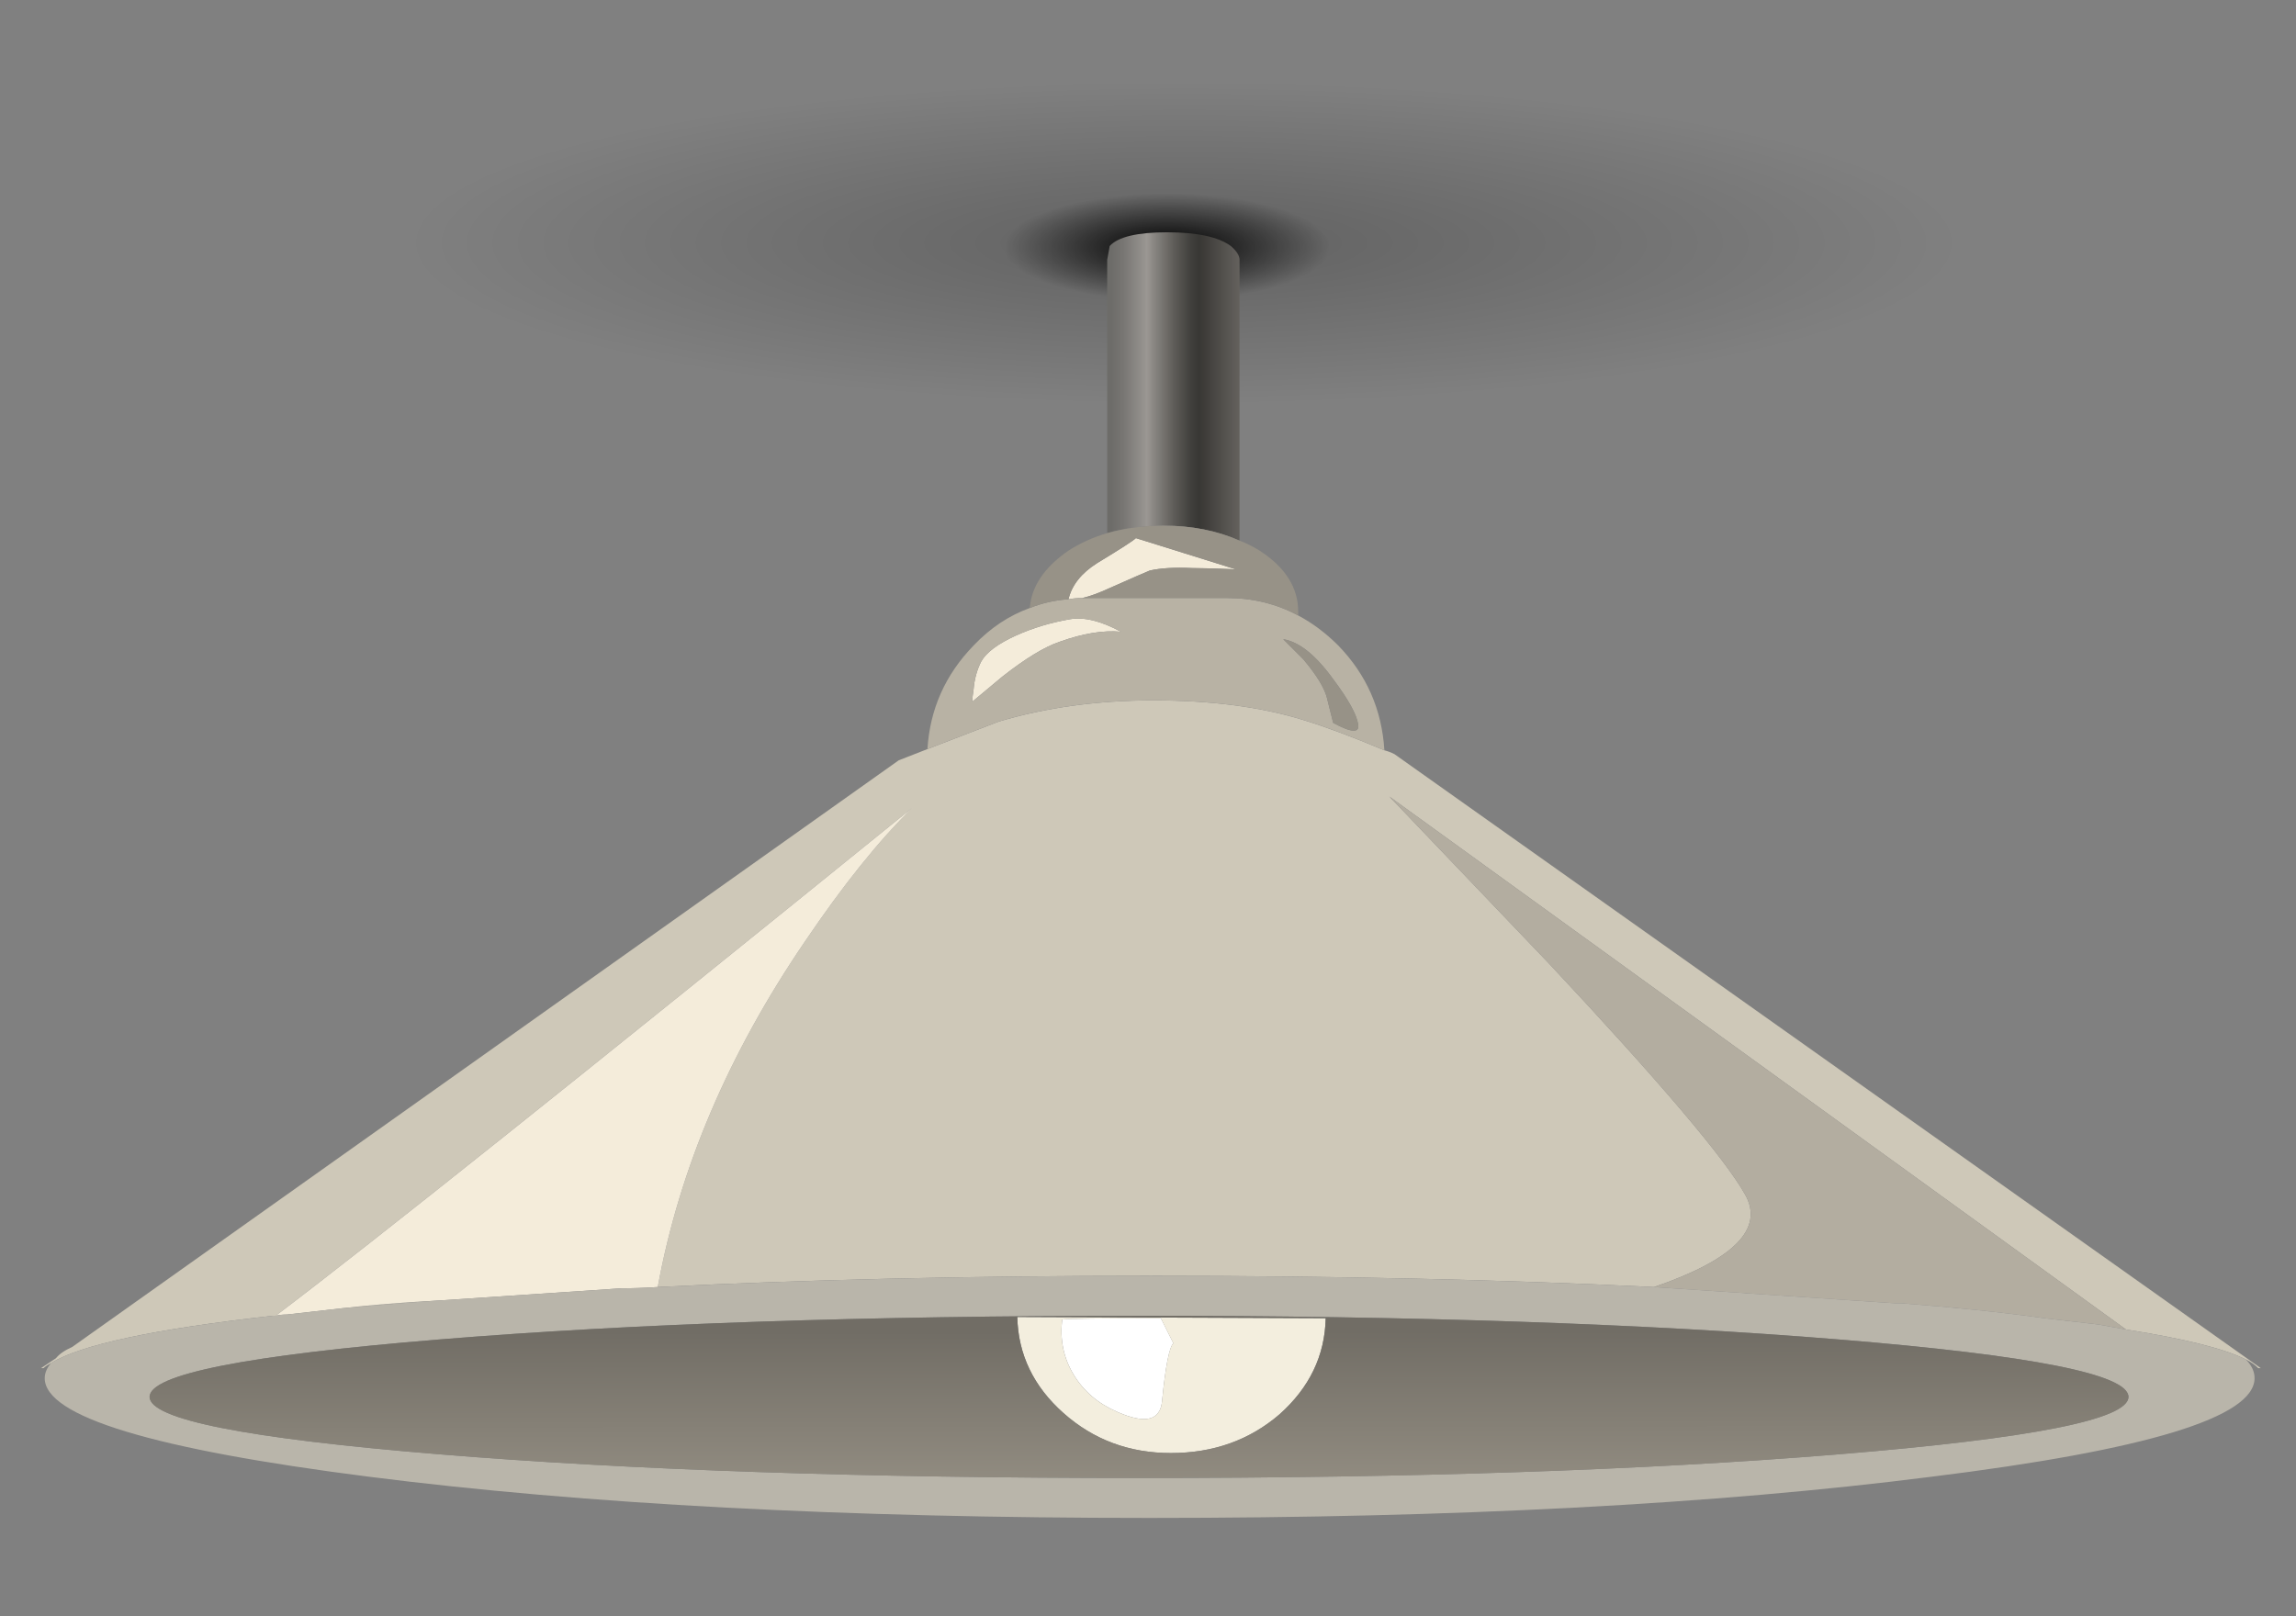 <?xml version="1.0" encoding="UTF-8" standalone="no"?>
<svg
   xmlns:dc="http://purl.org/dc/elements/1.1/"
   xmlns:cc="http://creativecommons.org/ns#"
   xmlns:rdf="http://www.w3.org/1999/02/22-rdf-syntax-ns#"
   xmlns:svg="http://www.w3.org/2000/svg"
   xmlns="http://www.w3.org/2000/svg"
   xmlns:sodipodi="http://sodipodi.sourceforge.net/DTD/sodipodi-0.dtd"
   xmlns:inkscape="http://www.inkscape.org/namespaces/inkscape"
   enable-background="new 0 0 88.9 58.8"
   version="1.1"
   viewBox="0 0 472.441 332.598"
   id="svg62"
   sodipodi:docname="light.svg"
   width="125mm"
   height="88mm"
   inkscape:version="1.0.2-2 (e86c870879, 2021-01-15)">
  <rect x="0" y="0" width="472.441" height="332.598" fill="#808080" stroke="none"/>
  <defs
     id="defs66" />
  <sodipodi:namedview
     pagecolor="#ffffff"
     bordercolor="#666666"
     borderopacity="1"
     objecttolerance="10"
     gridtolerance="10"
     guidetolerance="10"
     inkscape:pageopacity="0"
     inkscape:pageshadow="2"
     inkscape:window-width="1920"
     inkscape:window-height="1017"
     id="namedview64"
     showgrid="false"
     units="mm"
     inkscape:zoom="1.4651293"
     inkscape:cx="200.7157"
     inkscape:cy="119.18962"
     inkscape:window-x="-8"
     inkscape:window-y="-8"
     inkscape:window-maximized="1"
     inkscape:current-layer="svg62" />
  <g
     clip-rule="evenodd"
     fill-rule="evenodd"
     id="g60"
     transform="matrix(5.138,0,0,5.138,8.432,-250.448)">
    <radialGradient
       id="e"
       cx="45.1"
       cy="58.65"
       r="6.537"
       gradientTransform="matrix(1,0,0,-0.329,0,77.939)"
       gradientUnits="userSpaceOnUse">
      <stop
         offset="0"
         id="stop2" />
      <stop
         stop-opacity="0"
         offset="1"
         id="stop4" />
    </radialGradient>
    <path
       d="m 54.1,58.65 c 0,0.699 -0.883,1.3 -2.649,1.8 -1.766,0.5 -3.885,0.75 -6.351,0.75 -2.5,0 -4.616,-0.25 -6.35,-0.75 -1.767,-0.5 -2.65,-1.101 -2.65,-1.8 0,-0.733 0.883,-1.351 2.65,-1.851 1.733,-0.5 3.85,-0.75 6.35,-0.75 2.5,0 4.617,0.25 6.351,0.75 1.766,0.501 2.649,1.118 2.649,1.851 z"
       fill="url(#e)"
       id="path7"
       style="fill:url(#e)" />
    <radialGradient
       id="f"
       cx="45.775"
       cy="58.45"
       r="30.995"
       gradientTransform="matrix(1,0,0,-0.208,0,70.63)"
       gradientUnits="userSpaceOnUse">
      <stop
         stop-opacity=".239"
         offset="0"
         id="stop9" />
      <stop
         stop-opacity="0"
         offset="1"
         id="stop11" />
    </radialGradient>
    <path
       d="m 45.75,50.75 c 11.767,0 21.833,0.75 30.2,2.25 8.333,1.5 12.5,3.316 12.5,5.45 0,2.133 -4.167,3.95 -12.5,5.45 -8.367,1.5 -18.434,2.25 -30.2,2.25 C 33.984,66.15 23.934,65.4 15.6,63.9 7.266,62.4 3.1,60.583 3.1,58.45 3.1,56.316 7.267,54.5 15.6,53 23.933,51.5 33.983,50.75 45.75,50.75 Z"
       fill="url(#f)"
       id="path14"
       style="fill:url(#f)" />
    <path
       d="m 0.4,103.35 c -0.133,0.067 -0.233,0.134 -0.3,0.2 H 0 l 0.6,-0.399 c 0.133,-0.167 0.35,-0.317 0.65,-0.45 l 33.1,-23.5 c 0.433,-0.167 0.816,-0.316 1.15,-0.45 1.733,-0.667 2.683,-1.033 2.85,-1.1 1.9,-0.567 3.967,-0.851 6.2,-0.851 2.334,0 4.351,0.267 6.05,0.8 0.867,0.267 1.934,0.667 3.2,1.2 0.134,0.033 0.267,0.084 0.4,0.15 l 34.7,24.6 h -0.1 c -0.133,-0.133 -0.3,-0.25 -0.5,-0.35 -0.866,-0.434 -2.467,-0.834 -4.8,-1.2 L 54,80.65 l 6.4,6.699 c 4.433,4.733 7.05,7.817 7.85,9.25 0.767,1.367 -0.45,2.601 -3.65,3.7 -6.133,-0.3 -12.85,-0.45 -20.149,-0.45 -7.167,0 -13.75,0.15 -19.75,0.45 0.867,-4.733 2.833,-9.35 5.9,-13.85 1.533,-2.267 2.967,-4.05 4.3,-5.351 C 21.567,91.899 13.067,98.683 9.4,101.449 H 9.3 c -4.767,0.53 -7.733,1.17 -8.9,1.9 z m 15.35,-2.5 c -0.467,0.034 -0.917,0.067 -1.35,0.101 -0.833,0.066 -1.617,0.133 -2.35,0.2 1.167,-0.13 2.4,-0.23 3.7,-0.3 z"
       fill="#cec8b8"
       id="path16" />
    <path
       d="m 37.3,76.85 c 0,-0.133 0.017,-0.3 0.05,-0.5 0.033,-0.399 0.133,-0.767 0.3,-1.1 0.2,-0.366 0.667,-0.717 1.4,-1.05 0.667,-0.3 1.383,-0.517 2.15,-0.65 0.566,-0.1 1.25,0.066 2.05,0.5 -0.7,-0.066 -1.517,0.066 -2.45,0.4 -0.6,0.2 -1.367,0.666 -2.3,1.399 z M 24.7,100.3 c -0.5,0.033 -0.983,0.05 -1.45,0.05 l -7.5,0.5 c -1.3,0.067 -2.533,0.167 -3.7,0.301 l -2.2,0.25 c -0.167,0 -0.317,0.017 -0.45,0.05 3.667,-2.767 12.167,-9.55 25.5,-20.351 -1.333,1.301 -2.767,3.084 -4.3,5.351 -3.067,4.5 -5.033,9.116 -5.9,13.85 z M 41.15,72.75 c 0.133,-0.566 0.517,-1.05 1.15,-1.45 0.934,-0.566 1.45,-0.899 1.55,-1 l 4,1.25 C 47.083,71.517 46.5,71.5 46.1,71.5 c -0.699,-0.033 -1.267,0 -1.699,0.1 -0.167,0.067 -0.7,0.301 -1.601,0.7 -0.433,0.2 -0.8,0.334 -1.1,0.4 -0.2,0 -0.383,0.017 -0.55,0.05 z"
       fill="#f4ecda"
       id="path18" />
    <path
       d="m 39.6,73.1 c 0.5,-0.199 1.017,-0.316 1.55,-0.35 0.167,-0.033 0.35,-0.05 0.55,-0.05 h 5.8 c 1.033,0 1.983,0.233 2.85,0.7 0.567,0.3 1.101,0.699 1.601,1.199 1.133,1.167 1.75,2.567 1.85,4.2 -1.267,-0.533 -2.333,-0.934 -3.2,-1.2 -1.699,-0.533 -3.716,-0.8 -6.05,-0.8 -2.233,0 -4.3,0.283 -6.2,0.851 -0.167,0.066 -1.117,0.433 -2.85,1.1 0.1,-1.6 0.717,-2.983 1.85,-4.15 0.666,-0.7 1.416,-1.2 2.249,-1.5 z m -2.3,3.75 1.2,-1 c 0.933,-0.733 1.7,-1.199 2.3,-1.399 0.934,-0.334 1.75,-0.467 2.45,-0.4 -0.8,-0.434 -1.483,-0.6 -2.05,-0.5 -0.767,0.134 -1.483,0.351 -2.15,0.65 -0.733,0.333 -1.2,0.684 -1.4,1.05 -0.167,0.333 -0.267,0.7 -0.3,1.1 -0.033,0.199 -0.05,0.366 -0.05,0.499 z m 14.45,0.85 c 0.733,0.399 1.066,0.416 1,0.05 -0.066,-0.4 -0.4,-1 -1,-1.8 -0.7,-0.967 -1.366,-1.5 -2,-1.601 l 0.8,0.801 c 0.533,0.633 0.851,1.149 0.95,1.55 z"
       fill="#b8b2a4"
       id="path20" />
    <linearGradient
       id="g"
       x1="42.675"
       x2="48.025"
       y1="64.225"
       y2="64.225"
       gradientUnits="userSpaceOnUse">
      <stop
         stop-color="#6D6C69"
         offset=".035"
         id="stop22" />
      <stop
         stop-color="#787673"
         offset=".126"
         id="stop24" />
      <stop
         stop-color="#95928E"
         offset=".278"
         id="stop26" />
      <stop
         stop-color="#9B9793"
         offset=".302"
         id="stop28" />
      <stop
         stop-color="#8C8985"
         offset=".345"
         id="stop30" />
      <stop
         stop-color="#5F5D59"
         offset=".502"
         id="stop32" />
      <stop
         stop-color="#42413E"
         offset=".624"
         id="stop34" />
      <stop
         stop-color="#383734"
         offset=".694"
         id="stop36" />
      <stop
         stop-color="#65625E"
         offset="1"
         id="stop38" />
    </linearGradient>
    <path
       d="m 48,70.4 c -0.9,-0.4 -1.917,-0.6 -3.05,-0.6 -0.8,0 -1.55,0.101 -2.25,0.3 V 59.15 l 0.1,-0.551 c 0.333,-0.366 1.1,-0.55 2.3,-0.55 1.2,0 2.051,0.184 2.551,0.55 C 47.884,58.8 48,58.983 48,59.15 Z"
       fill="url(#g)"
       id="path41"
       style="fill:url(#g)" />
    <path
       d="m 41.15,72.75 c -0.533,0.033 -1.05,0.15 -1.55,0.35 0.066,-0.866 0.583,-1.633 1.55,-2.3 0.467,-0.3 0.983,-0.533 1.55,-0.7 0.7,-0.199 1.45,-0.3 2.25,-0.3 1.133,0 2.15,0.2 3.05,0.6 0.267,0.1 0.533,0.233 0.8,0.399 1.033,0.667 1.55,1.483 1.55,2.45 v 0.15 c -0.866,-0.467 -1.816,-0.7 -2.85,-0.7 h -5.8 c 0.3,-0.066 0.667,-0.2 1.1,-0.4 0.9,-0.399 1.434,-0.633 1.601,-0.7 0.433,-0.1 1,-0.133 1.699,-0.1 0.4,0 0.983,0.017 1.75,0.05 l -4,-1.25 c -0.1,0.101 -0.617,0.434 -1.55,1 -0.633,0.401 -1.017,0.885 -1.15,1.451 z m 10.6,4.95 -0.25,-1 c -0.1,-0.4 -0.417,-0.917 -0.95,-1.55 l -0.8,-0.801 c 0.634,0.101 1.3,0.634 2,1.601 0.6,0.8 0.934,1.399 1,1.8 0.066,0.366 -0.267,0.35 -1,-0.05 z"
       fill="#979287"
       id="path43" />
    <path
       d="m 83.5,102 c -0.366,-0.066 -0.733,-0.134 -1.1,-0.2 l -2.15,-0.25 c -1.667,-0.233 -3.583,-0.434 -5.75,-0.6 H 74.25 L 64.6,100.3 c 3.2,-1.1 4.417,-2.333 3.65,-3.7 -0.8,-1.433 -3.417,-4.517 -7.85,-9.25 L 54,80.65 Z"
       fill="#b3ada0"
       id="path45" />
    <path
       d="m 15.75,100.85 7.5,-0.5 c 0.467,0 0.95,-0.017 1.45,-0.05 6,-0.3 12.583,-0.45 19.75,-0.45 7.3,0 14.017,0.15 20.149,0.45 l 9.65,0.65 h 0.25 c 2.167,0.166 4.083,0.366 5.75,0.6 l 2.15,0.25 c 0.366,0.066 0.733,0.134 1.1,0.2 2.333,0.366 3.934,0.767 4.8,1.2 0.233,0.233 0.351,0.483 0.351,0.75 0,1.566 -4.317,2.883 -12.95,3.95 -8.634,1.1 -19.066,1.649 -31.3,1.649 -12.2,0 -22.617,-0.55 -31.25,-1.649 -8.667,-1.101 -13,-2.417 -13,-3.95 0,-0.2 0.083,-0.4 0.25,-0.601 1.167,-0.733 4.133,-1.366 8.9,-1.899 h 0.1 c 0.133,-0.033 0.283,-0.05 0.45,-0.05 l 2.2,-0.25 c 0.733,-0.067 1.517,-0.134 2.35,-0.2 0.433,-0.03 0.883,-0.07 1.35,-0.1 z M 72,102.4 c -7.733,-0.634 -17.066,-0.95 -28,-0.95 -10.967,0 -20.317,0.316 -28.05,0.95 -7.733,0.633 -11.6,1.399 -11.6,2.3 0,0.899 3.867,1.666 11.6,2.3 7.733,0.634 17.083,0.95 28.05,0.95 10.934,0 20.267,-0.316 28,-0.95 7.733,-0.634 11.6,-1.4 11.6,-2.3 0,-0.9 -3.867,-1.67 -11.6,-2.3 z"
       fill="#b9b5aa"
       id="path47" />
    <path
       d="m 44.9,104.85 c -0.067,0.801 -0.667,0.95 -1.8,0.45 -0.767,-0.333 -1.35,-0.833 -1.75,-1.5 -0.4,-0.666 -0.55,-1.399 -0.45,-2.2 0.267,-0.033 1.583,-0.05 3.95,-0.05 l 0.5,1 c -0.166,0.17 -0.317,0.93 -0.45,2.3 z"
       fill="#ffffff"
       id="path49" />
    <path
       d="m 44.9,104.85 c 0.133,-1.366 0.283,-2.133 0.449,-2.3 l -0.5,-1 c -2.366,0 -3.683,0.017 -3.95,0.05 -0.1,0.801 0.05,1.534 0.45,2.2 0.4,0.667 0.983,1.167 1.75,1.5 1.134,0.5 1.734,0.35 1.801,-0.45 z m 4.7,0.55 c -1.199,1.033 -2.649,1.55 -4.35,1.55 -1.667,0 -3.1,-0.533 -4.3,-1.601 -1.2,-1.066 -1.817,-2.35 -1.85,-3.85 l 12.35,0.05 c -0.033,1.5 -0.65,2.78 -1.85,3.85 z"
       fill="#f3eede"
       id="path51" />
    <linearGradient
       id="h"
       x1="-109.77"
       x2="-102.12"
       y1="43.988"
       y2="43.988"
       gradientTransform="matrix(1.3072e-4,-1,1,-0.001,1.5662e-4,-3.8192e-4)"
       gradientUnits="userSpaceOnUse">
      <stop
         stop-color="#9A9488"
         offset="0"
         id="stop53" />
      <stop
         stop-color="#716D65"
         offset="1"
         id="stop55" />
    </linearGradient>
    <path
       d="m 49.6,105.4 c 1.2,-1.067 1.817,-2.351 1.851,-3.851 L 39.1,101.499 c 0.033,1.5 0.65,2.783 1.85,3.85 1.2,1.067 2.633,1.601 4.3,1.601 1.7,0 3.15,-0.52 4.35,-1.55 z m 22.4,-3 c 7.733,0.633 11.6,1.399 11.6,2.3 0,0.899 -3.866,1.666 -11.6,2.3 -7.734,0.634 -17.066,0.95 -28,0.95 -10.967,0 -20.317,-0.316 -28.05,-0.95 -7.733,-0.634 -11.6,-1.4 -11.6,-2.3 0,-0.9 3.867,-1.667 11.6,-2.3 7.733,-0.634 17.083,-0.95 28.05,-0.95 10.934,0 20.267,0.32 28,0.95 z"
       fill="url(#h)"
       id="path58"
       style="fill:url(#h)" />
  </g>
</svg>
